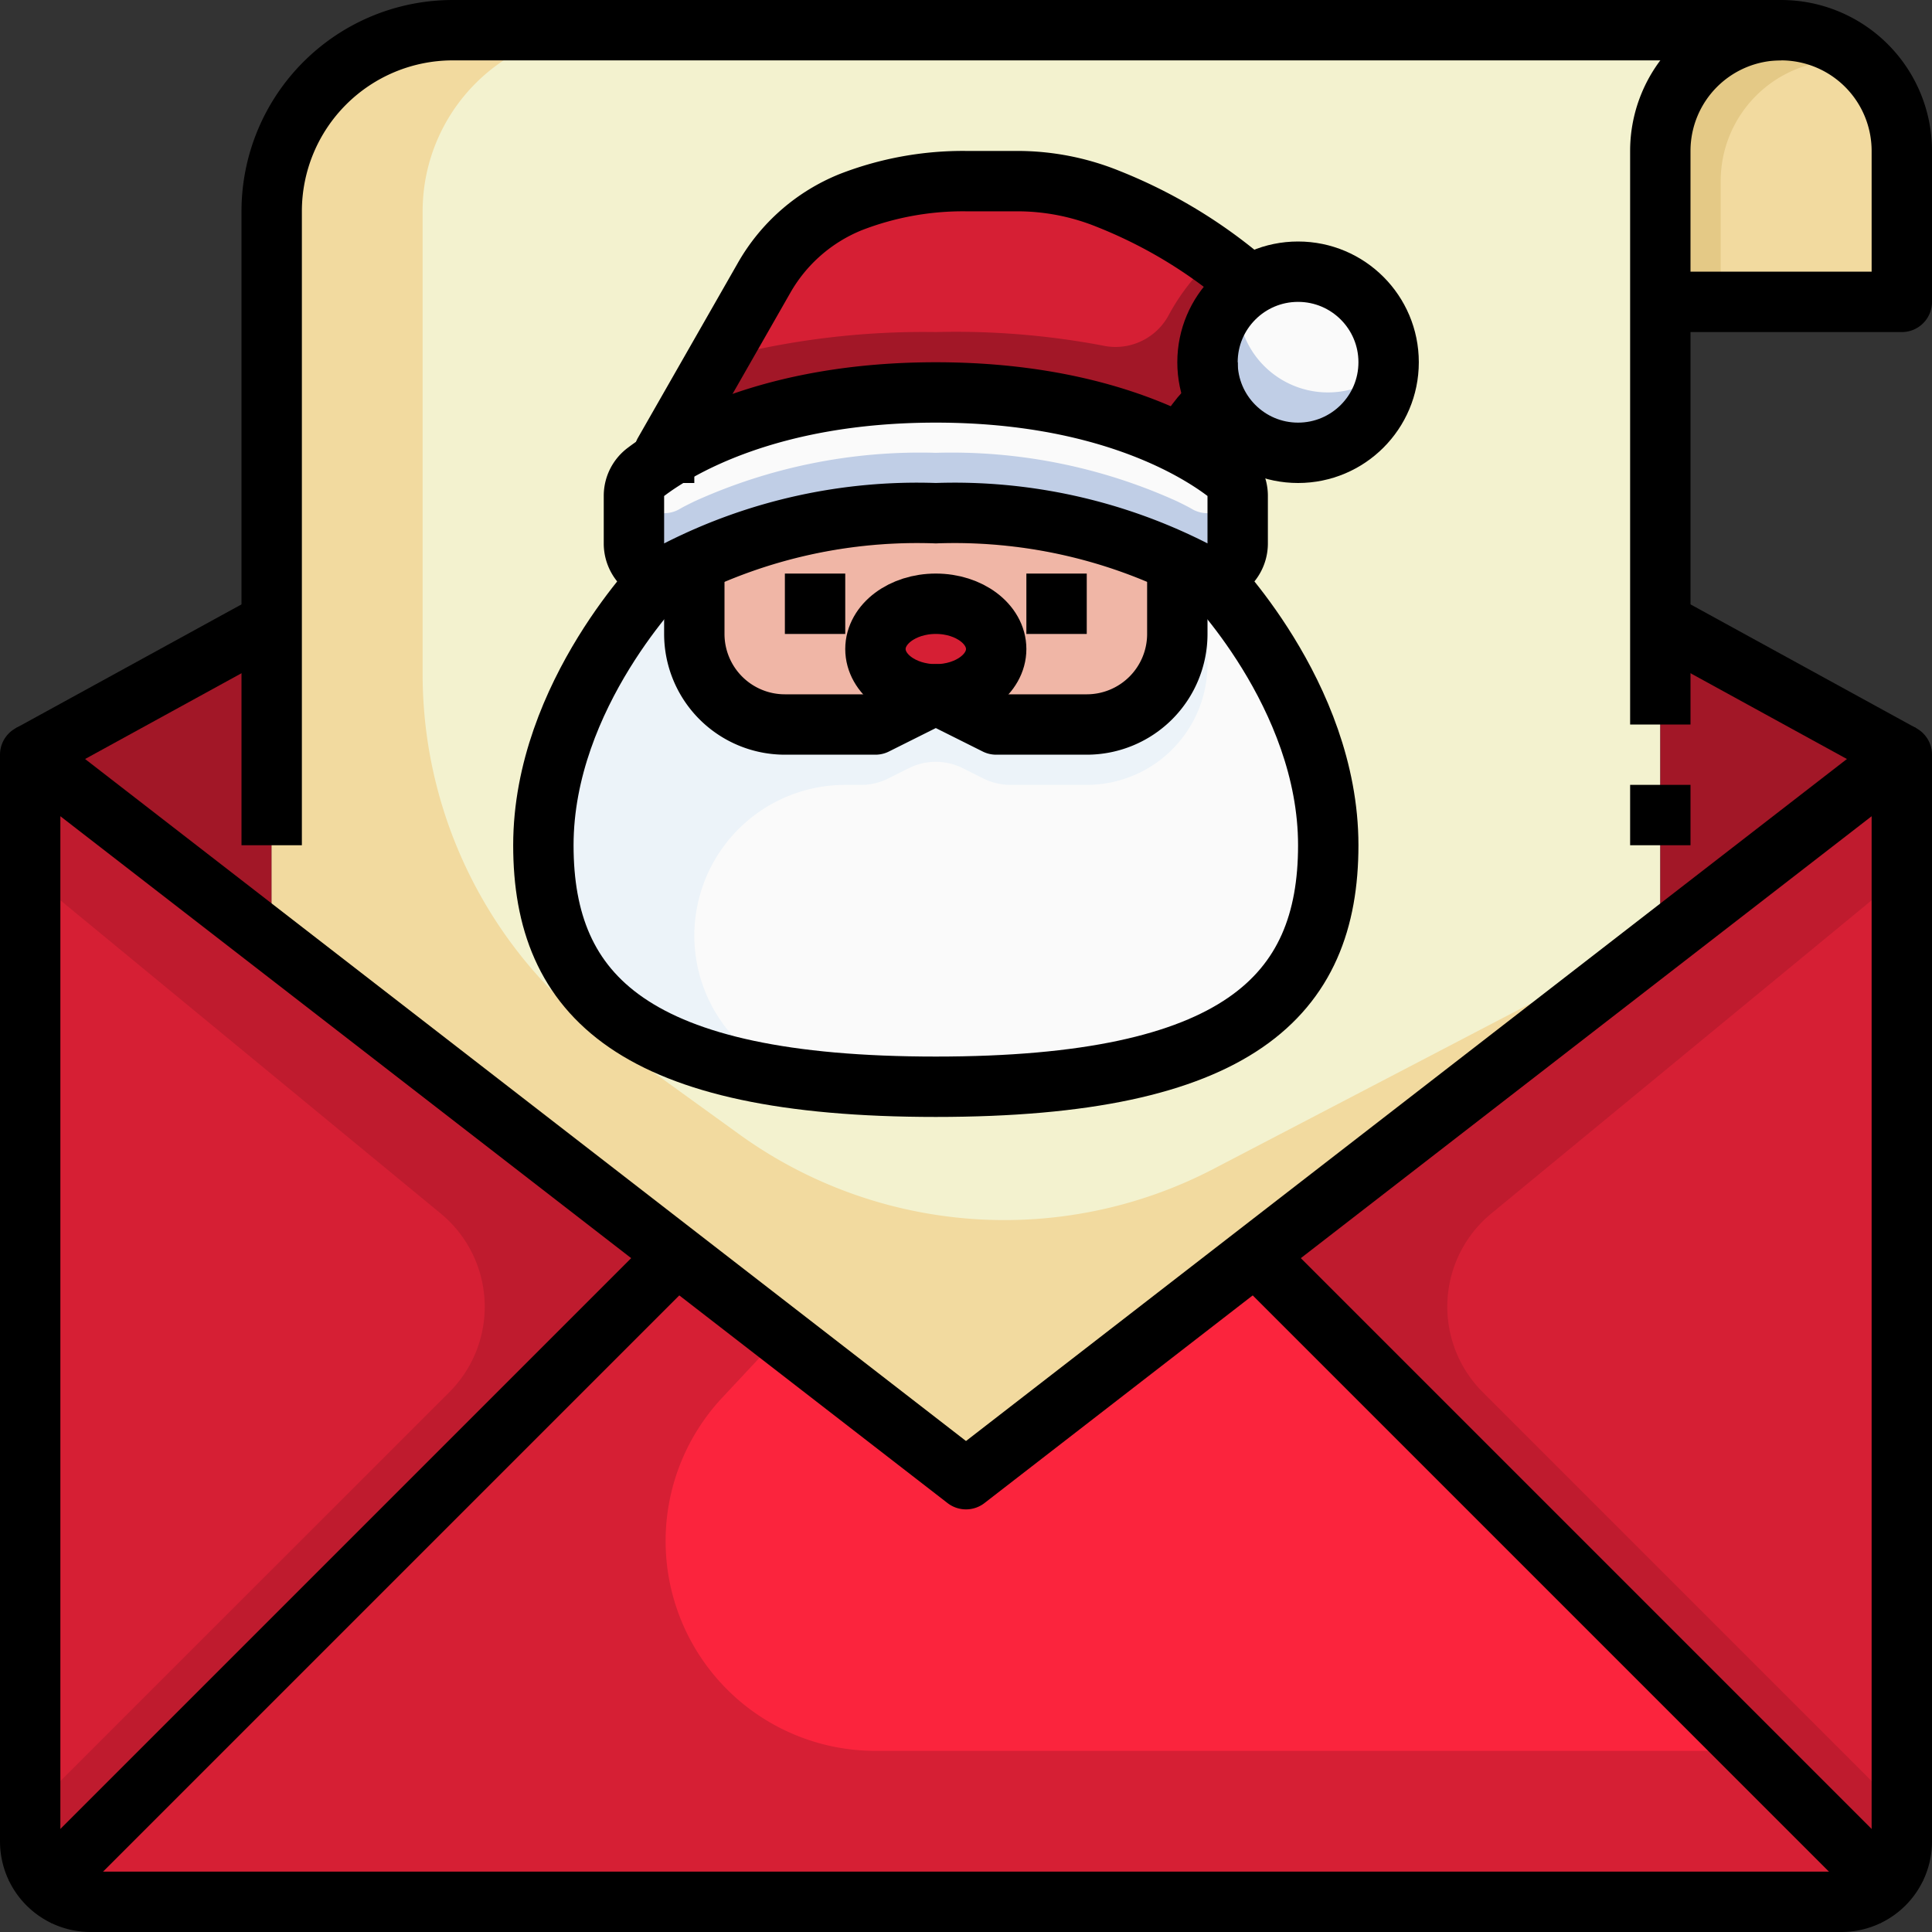 <?xml version="1.0" ?><svg viewBox="0 0 64 64" xmlns="http://www.w3.org/2000/svg"><rect x="0" y="0" width="64" height="64" fill="#333333" stroke="none"/><g data-name="28-letter" id="_28-letter"><path d="M63,5v5H55V5a4,4,0,1,1,8,0Z" style="fill:#f2da9f"/><path d="M41.58,41.58,32,49l-9.58-7.42L8.91,31.12,9,31V7a6,6,0,0,1,6-6H59a4,4,0,0,0-4,4V31l.09.12ZM40.29,13.29A3,3,0,1,0,43,9a2.96,2.96,0,0,0-1.59.46,16.624,16.624,0,0,0-4.69-2.87A8.053,8.053,0,0,0,33.69,6H32a10.3,10.3,0,0,0-3.81.69A5.781,5.781,0,0,0,25.3,9.23L22,15v.22a5.509,5.509,0,0,0-.6.41,1,1,0,0,0-.4.79v1.6A.985.985,0,0,0,22,19s-4,4-4,9,3,8,13,8,13-3,13-8-4-9-4-9a.985.985,0,0,0,1-.98v-1.6a1,1,0,0,0-.4-.79,10.152,10.152,0,0,0-1.45-.9A5.282,5.282,0,0,1,40.29,13.29Z" style="fill:#f3f2cf"/><polygon points="9 20.61 9 31 8.91 31.12 1 25 9 20.61" style="fill:#a21727"/><polygon points="63 25 55.09 31.12 55 31 55 20.61 63 25" style="fill:#a21727"/><path d="M22.42,41.58,1.59,62.41A1.955,1.955,0,0,1,1,61V25l7.91,6.12Z" style="fill:#d61f34"/><path d="M61,63H3a1.955,1.955,0,0,1-1.41-.59L22.42,41.58,32,49l9.58-7.42L62.41,62.41A1.955,1.955,0,0,1,61,63Z" style="fill:#fb243d"/><path d="M63,25V61a1.955,1.955,0,0,1-.59,1.41L41.58,41.58,55.09,31.12Z" style="fill:#d61f34"/><ellipse cx="31" cy="21.5" rx="2" ry="1.5" style="fill:#d61f34"/><path d="M29,24H26a3,3,0,0,1-3-3V18.61A18.092,18.092,0,0,1,31,17a18.092,18.092,0,0,1,8,1.61V21a3,3,0,0,1-3,3H33l-2-1c1.1,0,2-.67,2-1.5S32.1,20,31,20s-2,.67-2,1.5.9,1.5,2,1.5Z" style="fill:#f0b6a6"/><path d="M31,17a18.092,18.092,0,0,0-8,1.61v1A18.092,18.092,0,0,1,31,18a18.092,18.092,0,0,1,8,1.61v-1A18.092,18.092,0,0,0,31,17Z" style="fill:#e89c87"/><path d="M41.41,9.46A2.96,2.96,0,0,1,43,9a3,3,0,1,1-2.71,4.29A3.086,3.086,0,0,1,40,12,2.974,2.974,0,0,1,41.41,9.46Z" style="fill:#fafafa"/><path d="M41.29,11.29A3.086,3.086,0,0,1,41,10c0-.081.024-.155.031-.235A2.959,2.959,0,0,0,40,12a3.086,3.086,0,0,0,.29,1.29,2.992,2.992,0,0,0,5.686-1.046,2.987,2.987,0,0,1-4.686-.954Z" style="fill:#c0cee6"/><path d="M40.29,13.29a5.282,5.282,0,0,0-1.14,1.44A17.8,17.8,0,0,0,31,13a16.71,16.71,0,0,0-9,2.22V15l3.3-5.77a5.781,5.781,0,0,1,2.89-2.54A10.3,10.3,0,0,1,32,6h1.69a8.053,8.053,0,0,1,3.03.59,16.624,16.624,0,0,1,4.69,2.87A2.974,2.974,0,0,0,40,12,3.086,3.086,0,0,0,40.29,13.29Z" style="fill:#d61f34"/><path d="M22,15.22A16.71,16.71,0,0,1,31,13a17.8,17.8,0,0,1,8.15,1.73,10.152,10.152,0,0,1,1.45.9,1,1,0,0,1,.4.79v1.6A.985.985,0,0,1,40,19a1.009,1.009,0,0,1-.5-.13c-.15-.09-.32-.17-.5-.26A18.092,18.092,0,0,0,31,17a18.092,18.092,0,0,0-8,1.61c-.18.09-.35.17-.5.26A1.009,1.009,0,0,1,22,19a.985.985,0,0,1-1-.98v-1.6a1,1,0,0,1,.4-.79A5.509,5.509,0,0,1,22,15.22Z" style="fill:#fafafa"/><path d="M40,17a1.009,1.009,0,0,1-.5-.13c-.15-.09-.32-.17-.5-.26A18.092,18.092,0,0,0,31,15a18.092,18.092,0,0,0-8,1.61c-.18.09-.35.17-.5.26A1.009,1.009,0,0,1,22,17a.98.98,0,0,1-.955-.766A.934.934,0,0,0,21,16.42v1.6A.985.985,0,0,0,22,19a1.009,1.009,0,0,0,.5-.13c.15-.09.32-.17.5-.26A18.092,18.092,0,0,1,31,17a18.092,18.092,0,0,1,8,1.61c.18.09.35.17.5.26A1.009,1.009,0,0,0,40,19a.985.985,0,0,0,1-.98v-1.6a.934.934,0,0,0-.045-.186A.98.98,0,0,1,40,17Z" style="fill:#c0cee6"/><path d="M23,18.61V21a3,3,0,0,0,3,3h3l2-1,2,1h3a3,3,0,0,0,3-3V18.61c.18.09.35.17.5.26A1.009,1.009,0,0,0,40,19s4,4,4,9-3,8-13,8-13-3-13-8,4-9,4-9a1.009,1.009,0,0,0,.5-.13C22.65,18.78,22.82,18.7,23,18.61Z" style="fill:#fafafa"/><path d="M41.41,9.46a14.182,14.182,0,0,0-1.181-.941A7.1,7.1,0,0,0,38.7,10.466a2,2,0,0,1-2.192.977A26.193,26.193,0,0,0,31,11a26.593,26.593,0,0,0-7.217.883L22,15v.22A16.71,16.71,0,0,1,31,13a17.8,17.8,0,0,1,8.15,1.73,5.282,5.282,0,0,1,1.14-1.44A3.086,3.086,0,0,1,40,12,2.974,2.974,0,0,1,41.41,9.46Z" style="fill:#a21727"/><path d="M23,31a5,5,0,0,1,5-5h.528a2,2,0,0,0,.894-.211l.684-.342a2,2,0,0,1,1.788,0l.684.342a2,2,0,0,0,.894.211H36a4,4,0,0,0,4-4V19a1.009,1.009,0,0,1-.5-.13c-.15-.09-.32-.17-.5-.26V21a3,3,0,0,1-3,3H33l-2-1-2,1H26a3,3,0,0,1-3-3V18.61c-.18.09-.35.17-.5.26A1.009,1.009,0,0,1,22,19s-4,4-4,9c0,4.141,2.072,6.9,8.46,7.733A4.982,4.982,0,0,1,23,31Z" style="fill:#ecf3f9"/><path d="M31,22a2.042,2.042,0,0,1-1.877-1,1.157,1.157,0,0,0-.123.5c0,.83.9,1.5,2,1.5s2-.67,2-1.5a1.157,1.157,0,0,0-.123-.5A2.042,2.042,0,0,1,31,22Z" style="fill:#a21727"/><path d="M57,6a4,4,0,0,1,4-4,3.956,3.956,0,0,1,.71.072A3.989,3.989,0,0,0,55,5v5h2V6Z" style="fill:#e4c986"/><path d="M1.59,62.41,22.42,41.58,8.91,31.12,1,25v4L14.6,40.2a4,4,0,0,1,.286,5.916L1,60v1A1.955,1.955,0,0,0,1.59,62.41Z" style="fill:#bf1b2e"/><path d="M63,29V25l-7.91,6.12L41.58,41.58,62.41,62.41A1.955,1.955,0,0,0,63,61V60L49.115,46.115A4,4,0,0,1,49.4,40.2Z" style="fill:#bf1b2e"/><path d="M58,58H29a6.951,6.951,0,0,1-5.082-11.693l1.935-2.072L22.42,41.58,1.59,62.41A1.955,1.955,0,0,0,3,63H61a1.955,1.955,0,0,0,1.41-.59Z" style="fill:#d61f34"/><path d="M40.212,38.715a15,15,0,0,1-15.721-1.138L20.218,34.49A15,15,0,0,1,14,22.33V7a6,6,0,0,1,6-6H15A6,6,0,0,0,9,7V31l-.09.12L22.42,41.58,32,49l9.58-7.42L55.09,31.12,55,31Z" style="fill:#f2da9f"/><path d="M61,63H3a2,2,0,0,1-2-2V25L32,49,63,25V61A2,2,0,0,1,61,63Z" style="fill:none;stroke:#000;stroke-linejoin:round;stroke-width:2px"/><line style="fill:none;stroke:#000;stroke-linejoin:round;stroke-width:2px" x1="1" x2="23" y1="63" y2="41"/><line style="fill:none;stroke:#000;stroke-linejoin:round;stroke-width:2px" x1="63" x2="41" y1="63" y2="41"/><path d="M59,1H15A6,6,0,0,0,9,7V28" style="fill:none;stroke:#000;stroke-linejoin:round;stroke-width:2px"/><path d="M55,24V5a4,4,0,0,1,4-4h0a4,4,0,0,1,4,4v5H55" style="fill:none;stroke:#000;stroke-linejoin:round;stroke-width:2px"/><line style="fill:none;stroke:#000;stroke-linejoin:round;stroke-width:2px" x1="55" x2="55" y1="28" y2="26"/><line style="fill:none;stroke:#000;stroke-linejoin:round;stroke-width:2px" x1="55" x2="63" y1="20.613" y2="25"/><line style="fill:none;stroke:#000;stroke-linejoin:round;stroke-width:2px" x1="1" x2="9" y1="25" y2="20.613"/><path d="M31,17a17.457,17.457,0,0,1,8.5,1.868,1,1,0,0,0,1.5-.85v-1.6a.986.986,0,0,0-.4-.788C39.579,14.858,36.544,13,31,13s-8.579,1.858-9.6,2.631a.986.986,0,0,0-.4.788v1.6a1,1,0,0,0,1.5.85A17.457,17.457,0,0,1,31,17Z" style="fill:none;stroke:#000;stroke-linejoin:round;stroke-width:2px"/><path d="M23,18v3a3,3,0,0,0,3,3h3l2-1,2,1h3a3,3,0,0,0,3-3V18" style="fill:none;stroke:#000;stroke-linejoin:round;stroke-width:2px"/><ellipse cx="31" cy="21.5" rx="2" ry="1.5" style="fill:none;stroke:#000;stroke-linejoin:round;stroke-width:2px"/><circle cx="43" cy="12" r="3" style="fill:none;stroke:#000;stroke-linejoin:round;stroke-width:2px"/><path d="M42,10a16.251,16.251,0,0,0-5.277-3.406A8.008,8.008,0,0,0,33.689,6H32a10.287,10.287,0,0,0-3.81.692A5.8,5.8,0,0,0,25.3,9.225L22,15v1" style="fill:none;stroke:#000;stroke-linejoin:round;stroke-width:2px"/><path d="M39,15s1-2,2-2" style="fill:none;stroke:#000;stroke-linejoin:round;stroke-width:2px"/><path d="M40,19s4,4,4,9-3,8-13,8-13-3-13-8,4-9,4-9" style="fill:none;stroke:#000;stroke-linejoin:round;stroke-width:2px"/><line style="fill:none;stroke:#000;stroke-linejoin:round;stroke-width:2px" x1="35" x2="35" y1="19" y2="21"/><line style="fill:none;stroke:#000;stroke-linejoin:round;stroke-width:2px" x1="27" x2="27" y1="19" y2="21"/></g></svg>